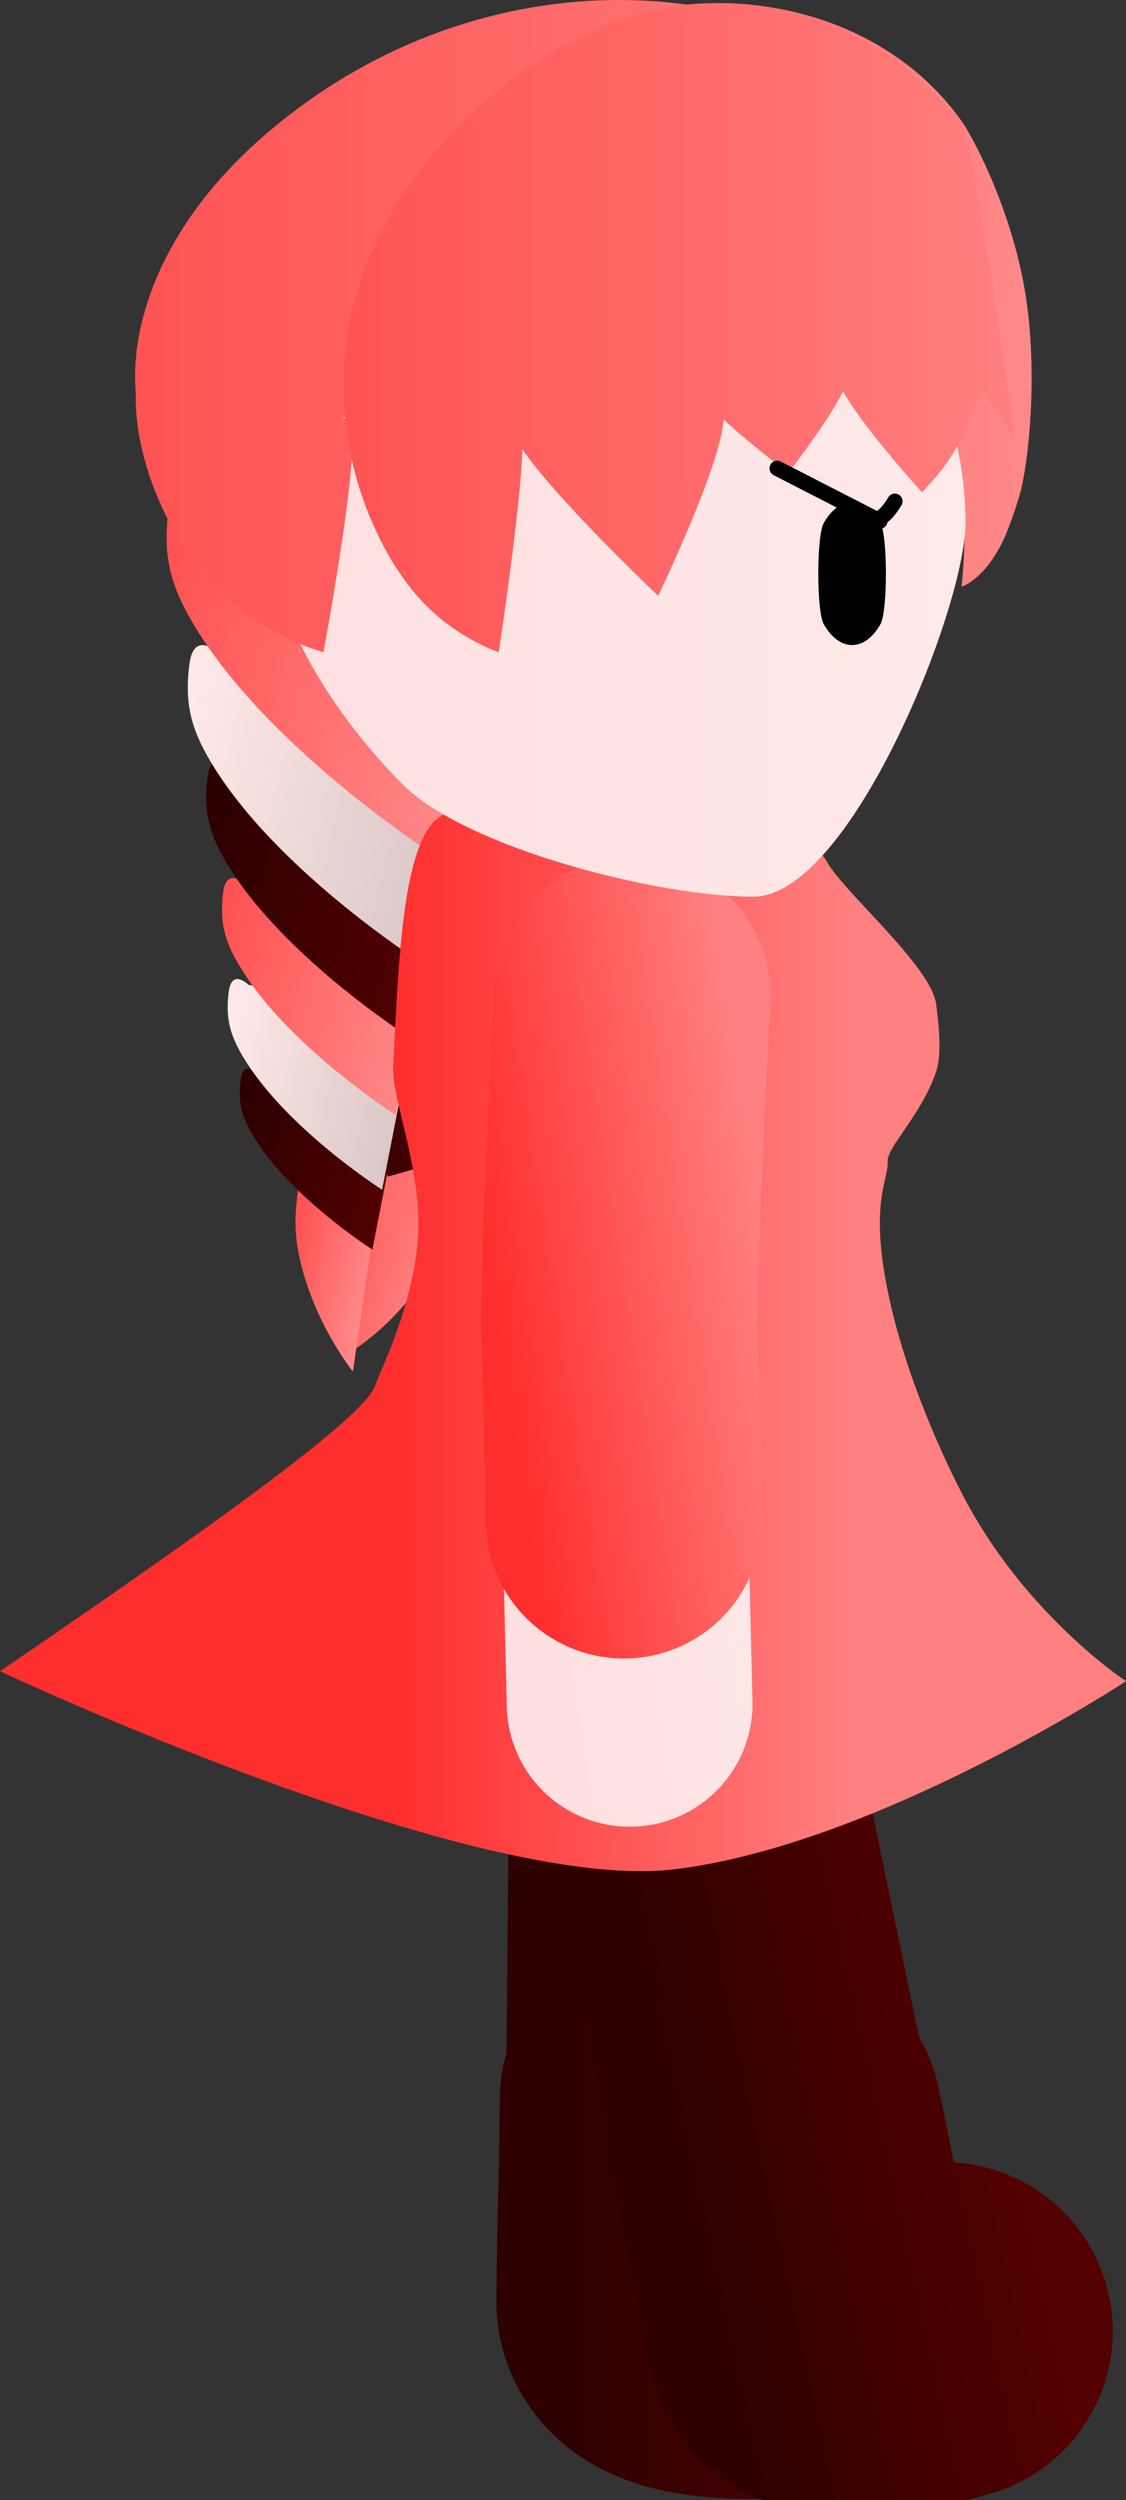 <svg version="1.1" xmlns="http://www.w3.org/2000/svg" xmlns:xlink="http://www.w3.org/1999/xlink" width="36.658" height="81.37" viewBox="0,0,36.658,81.37"><rect x="0" y="0" width="36.658" height="81.37" fill="#333333" stroke="none"/><defs><linearGradient x1="230.35" y1="180.713" x2="233.92" y2="181.562" gradientUnits="userSpaceOnUse" id="color-1"><stop offset="0" stop-color="#ff5353"/><stop offset="1" stop-color="#ff8989"/></linearGradient><linearGradient x1="229.119" y1="180.771" x2="231.704" y2="181.386" gradientUnits="userSpaceOnUse" id="color-2"><stop offset="0" stop-color="#ff5353"/><stop offset="1" stop-color="#ff8989"/></linearGradient><linearGradient x1="229.183" y1="176.891" x2="236.452" y2="178.62" gradientUnits="userSpaceOnUse" id="color-3"><stop offset="0" stop-color="#ff5353"/><stop offset="1" stop-color="#ff8989"/></linearGradient><linearGradient x1="227.31" y1="176.685" x2="232.506" y2="177.921" gradientUnits="userSpaceOnUse" id="color-4"><stop offset="0" stop-color="#2e0000"/><stop offset="1" stop-color="#520000"/></linearGradient><linearGradient x1="229.036" y1="174.359" x2="237.504" y2="176.373" gradientUnits="userSpaceOnUse" id="color-5"><stop offset="0" stop-color="#2e0000"/><stop offset="1" stop-color="#520000"/></linearGradient><linearGradient x1="226.889" y1="174.123" x2="232.94" y2="175.563" gradientUnits="userSpaceOnUse" id="color-6"><stop offset="0" stop-color="#ffe8e8"/><stop offset="1" stop-color="#d9c6c6"/></linearGradient><linearGradient x1="229.132" y1="171.422" x2="238.656" y2="173.688" gradientUnits="userSpaceOnUse" id="color-7"><stop offset="0" stop-color="#ffe8e8"/><stop offset="1" stop-color="#d9c6c6"/></linearGradient><linearGradient x1="226.679" y1="171.153" x2="233.486" y2="172.772" gradientUnits="userSpaceOnUse" id="color-8"><stop offset="0" stop-color="#ff5353"/><stop offset="1" stop-color="#ff8989"/></linearGradient><linearGradient x1="228.941" y1="168.106" x2="240.034" y2="170.745" gradientUnits="userSpaceOnUse" id="color-9"><stop offset="0" stop-color="#ff5353"/><stop offset="1" stop-color="#ff8989"/></linearGradient><linearGradient x1="226.127" y1="167.797" x2="234.056" y2="169.683" gradientUnits="userSpaceOnUse" id="color-10"><stop offset="0" stop-color="#2e0000"/><stop offset="1" stop-color="#520000"/></linearGradient><linearGradient x1="228.77" y1="164.884" x2="241.494" y2="167.911" gradientUnits="userSpaceOnUse" id="color-11"><stop offset="0" stop-color="#2e0000"/><stop offset="1" stop-color="#520000"/></linearGradient><linearGradient x1="225.492" y1="164.524" x2="234.586" y2="166.688" gradientUnits="userSpaceOnUse" id="color-12"><stop offset="0" stop-color="#ffe8e8"/><stop offset="1" stop-color="#d9c6c6"/></linearGradient><linearGradient x1="228.514" y1="160.453" x2="243.335" y2="163.978" gradientUnits="userSpaceOnUse" id="color-13"><stop offset="0" stop-color="#ffe8e8"/><stop offset="1" stop-color="#d9c6c6"/></linearGradient><linearGradient x1="224.754" y1="160.041" x2="235.347" y2="162.56" gradientUnits="userSpaceOnUse" id="color-14"><stop offset="0" stop-color="#ff5353"/><stop offset="1" stop-color="#ff8989"/></linearGradient><linearGradient x1="237.767" y1="181.469" x2="245.299" y2="184.166" gradientUnits="userSpaceOnUse" id="color-15"><stop offset="0" stop-color="#ffe0e0"/><stop offset="1" stop-color="#ffe9e9"/></linearGradient><linearGradient x1="237.533" y1="178.295" x2="246.006" y2="181.329" gradientUnits="userSpaceOnUse" id="color-16"><stop offset="0" stop-color="#ff2e2e"/><stop offset="1" stop-color="#ff8080"/></linearGradient><linearGradient x1="238.138" y1="201.552" x2="248.638" y2="201.552" gradientUnits="userSpaceOnUse" id="color-17"><stop offset="0" stop-color="#2e0000"/><stop offset="1" stop-color="#520000"/></linearGradient><linearGradient x1="237.879" y1="211.833" x2="248.879" y2="211.833" gradientUnits="userSpaceOnUse" id="color-18"><stop offset="0" stop-color="#2e0000"/><stop offset="1" stop-color="#520000"/></linearGradient><linearGradient x1="240.312" y1="203.495" x2="250.573" y2="201.268" gradientUnits="userSpaceOnUse" id="color-19"><stop offset="0" stop-color="#2e0000"/><stop offset="1" stop-color="#520000"/></linearGradient><linearGradient x1="242.2" y1="213.416" x2="252.95" y2="211.083" gradientUnits="userSpaceOnUse" id="color-20"><stop offset="0" stop-color="#2e0000"/><stop offset="1" stop-color="#520000"/></linearGradient><linearGradient x1="232.45" y1="174.399" x2="247.406" y2="174.399" gradientUnits="userSpaceOnUse" id="color-21"><stop offset="0" stop-color="#ff2e2e"/><stop offset="1" stop-color="#ff8080"/></linearGradient><linearGradient x1="232.45" y1="174.399" x2="247.406" y2="174.399" gradientUnits="userSpaceOnUse" id="color-22"><stop offset="0" stop-color="#ff0000"/><stop offset="1" stop-color="#ff5050"/></linearGradient><linearGradient x1="236.307" y1="184.297" x2="244.213" y2="183.073" gradientUnits="userSpaceOnUse" id="color-23"><stop offset="0" stop-color="#ffe0e0"/><stop offset="1" stop-color="#ffe9e9"/></linearGradient><linearGradient x1="235.674" y1="181.362" x2="244.568" y2="179.985" gradientUnits="userSpaceOnUse" id="color-24"><stop offset="0" stop-color="#ff2e2e"/><stop offset="1" stop-color="#ff8080"/></linearGradient><linearGradient x1="231.47" y1="150.401" x2="253.257" y2="150.401" gradientUnits="userSpaceOnUse" id="color-25"><stop offset="0" stop-color="#ff5353"/><stop offset="1" stop-color="#ff8989"/></linearGradient><linearGradient x1="231.981" y1="153.446" x2="253.061" y2="153.446" gradientUnits="userSpaceOnUse" id="color-26"><stop offset="0" stop-color="#000000"/><stop offset="1" stop-color="#313131"/></linearGradient><linearGradient x1="228.416" y1="157.129" x2="251.103" y2="157.129" gradientUnits="userSpaceOnUse" id="color-27"><stop offset="0" stop-color="#ffe0e0"/><stop offset="1" stop-color="#ffe9e9"/></linearGradient><linearGradient x1="228.416" y1="156.75" x2="251.103" y2="156.75" gradientUnits="userSpaceOnUse" id="color-28"><stop offset="0" stop-color="#ffd499"/><stop offset="1" stop-color="#ffd599"/></linearGradient><linearGradient x1="224.07" y1="150.401" x2="256.564" y2="150.401" gradientUnits="userSpaceOnUse" id="color-29"><stop offset="0" stop-color="#ff5353"/><stop offset="1" stop-color="#ff8989"/></linearGradient><linearGradient x1="224.833" y1="153.446" x2="256.272" y2="153.446" gradientUnits="userSpaceOnUse" id="color-30"><stop offset="0" stop-color="#000000"/><stop offset="1" stop-color="#313131"/></linearGradient><linearGradient x1="230.87" y1="150.401" x2="257.564" y2="150.401" gradientUnits="userSpaceOnUse" id="color-31"><stop offset="0" stop-color="#ff5353"/><stop offset="1" stop-color="#ff8989"/></linearGradient><linearGradient x1="231.496" y1="153.446" x2="257.324" y2="153.446" gradientUnits="userSpaceOnUse" id="color-32"><stop offset="0" stop-color="#000000"/><stop offset="1" stop-color="#313131"/></linearGradient></defs><g transform="translate(-219.671,-139.737)"><g data-paper-data="{&quot;isPaintingLayer&quot;:true}" fill-rule="nonzero" stroke-linejoin="miter" stroke-miterlimit="10" stroke-dasharray="" stroke-dashoffset="0" style="mix-blend-mode: normal"><g stroke="#000000" stroke-width="0" stroke-linecap="butt"><path d="M234.136,179.507c-0.13,0.71 -0.282,1.144 -0.547,1.614c-0.974,1.73 -2.575,2.665 -2.575,2.665l-0.357,-5.915l3.295,1.266c0,0 0.313,-0.34 0.183,0.37z" data-paper-data="{&quot;index&quot;:null}" fill="url(#color-1)"/><path d="M229.35,178.644c0.092,-0.788 0.302,-0.305 0.302,-0.305l2.382,0.006l-0.874,6.032c0,0 -1.324,-1.639 -1.765,-3.836c-0.12,-0.597 -0.137,-1.109 -0.045,-1.897z" data-paper-data="{&quot;index&quot;:null}" fill="url(#color-2)"/><path d="M236.668,176.553c-0.027,0.626 -0.184,1 -0.547,1.392c-1.336,1.445 -4.135,2.093 -4.135,2.093l-2.56,-5.396l6.77,1.554c0,0 0.499,-0.269 0.472,0.358z" data-paper-data="{&quot;index&quot;:null}" fill="url(#color-3)"/><path d="M227.507,174.875c0.086,-0.669 0.561,-0.187 0.561,-0.187l4.718,0.645l-0.992,5.074c0,0 -2.824,-1.798 -3.965,-3.85c-0.31,-0.558 -0.407,-1.013 -0.321,-1.682z" data-paper-data="{&quot;index&quot;:null}" fill="url(#color-4)"/><path d="M237.756,173.966c-0.031,0.729 -0.214,1.165 -0.637,1.622c-1.557,1.683 -4.817,2.437 -4.817,2.437l-2.982,-6.286l7.886,1.81c0,0 0.581,-0.313 0.549,0.417z" data-paper-data="{&quot;index&quot;:null}" fill="url(#color-5)"/><path d="M227.118,172.015c0.1,-0.779 0.653,-0.218 0.653,-0.218l5.496,0.752l-1.156,5.91c0,0 -3.289,-2.095 -4.619,-4.485c-0.361,-0.649 -0.474,-1.18 -0.374,-1.959z" data-paper-data="{&quot;index&quot;:null}" fill="url(#color-6)"/><path d="M238.939,170.98c-0.035,0.82 -0.24,1.31 -0.716,1.824c-1.751,1.893 -5.418,2.741 -5.418,2.741l-3.354,-7.07l8.87,2.036c0,0 0.653,-0.352 0.618,0.469z" data-paper-data="{&quot;index&quot;:null}" fill="url(#color-7)"/><path d="M226.937,168.782c0.112,-0.876 0.735,-0.246 0.735,-0.246l6.181,0.845l-1.3,6.647c0,0 -3.699,-2.356 -5.195,-5.044c-0.406,-0.73 -0.533,-1.327 -0.421,-2.203z" data-paper-data="{&quot;index&quot;:null}" fill="url(#color-8)"/><path d="M240.364,167.591c-0.041,0.956 -0.28,1.526 -0.834,2.125c-2.039,2.205 -6.31,3.193 -6.31,3.193l-3.907,-8.235l10.332,2.371c0,0 0.761,-0.41 0.72,0.546z" data-paper-data="{&quot;index&quot;:null}" fill="url(#color-9)"/><path d="M226.428,165.035c0.131,-1.021 0.856,-0.286 0.856,-0.286l7.2,0.985l-1.514,7.743c0,0 -4.309,-2.744 -6.051,-5.875c-0.473,-0.851 -0.621,-1.545 -0.49,-2.566z" data-paper-data="{&quot;index&quot;:null}" fill="url(#color-10)"/><path d="M241.872,164.293c-0.047,1.096 -0.321,1.75 -0.957,2.437c-2.339,2.529 -7.238,3.663 -7.238,3.663l-4.481,-9.445l11.85,2.72c0,0 0.873,-0.47 0.826,0.626z" data-paper-data="{&quot;index&quot;:null}" fill="url(#color-11)"/><path d="M225.837,161.356c0.15,-1.171 0.981,-0.328 0.981,-0.328l8.258,1.13l-1.737,8.881c0,0 -4.942,-3.147 -6.941,-6.739c-0.543,-0.976 -0.712,-1.773 -0.562,-2.943z" data-paper-data="{&quot;index&quot;:null}" fill="url(#color-12)"/><path d="M243.775,159.765c-0.055,1.277 -0.374,2.038 -1.115,2.839c-2.725,2.946 -8.431,4.266 -8.431,4.266l-5.219,-11.002l13.803,3.168c0,0 1.016,-0.548 0.962,0.729z" data-paper-data="{&quot;index&quot;:null}" fill="url(#color-13)"/><path d="M225.156,156.35c0.175,-1.363 1.143,-0.382 1.143,-0.382l9.62,1.316l-2.023,10.344c0,0 -5.757,-3.666 -8.084,-7.849c-0.632,-1.137 -0.83,-2.065 -0.655,-3.428z" data-paper-data="{&quot;index&quot;:null}" fill="url(#color-14)"/></g><g fill="none" stroke-linecap="round"><path d="M240.01,194.221c0,0 0.924,-9.114 1.171,-11.654c0.293,-3.014 1.874,-11.153 1.874,-11.153" stroke="url(#color-15)" stroke-width="8"/><path d="M240.569,188.271c0,0 0.52,-4.887 0.599,-5.919c0.133,-1.744 1.803,-10.998 1.803,-10.998" stroke="url(#color-16)" stroke-width="9"/></g><g fill="none" stroke-linecap="round"><path d="M245.436,215.536c0,0 -4.107,0.346 -4.096,-0.905c0.028,-3.081 0.08,-8.914 0.11,-12.349c0.044,-4.889 0.132,-14.759 0.132,-14.759" stroke="url(#color-17)" stroke-width="10.5"/><path d="M245.427,215.527c0,0 -4.107,0.346 -4.096,-0.905c0.028,-3.081 0.08,-3.091 0.11,-6.526" stroke="url(#color-18)" stroke-width="11"/></g><g fill="none" stroke-linecap="round"><path d="M250.41,215.614c0,0 -3.94,1.209 -4.194,-0.015c-0.627,-3.017 -1.813,-8.728 -2.511,-12.091c-0.994,-4.787 -3.002,-14.451 -3.002,-14.451" stroke="url(#color-19)" stroke-width="10.5"/><path d="M250.399,215.607c0,0 -3.94,1.209 -4.194,-0.015c-0.627,-3.017 -0.657,-3.402 -1.355,-6.765" stroke="url(#color-20)" stroke-width="11"/></g><path d="M231.882,184.842c0.19,-0.562 1.314,-2.749 1.403,-5.02c0.084,-2.132 -0.863,-4.338 -0.813,-5.345c0.165,-3.325 0.294,-6.989 1.355,-8.026c1.294,-1.264 10.389,-2.666 12.794,1.381c0.605,1.018 3.398,3.392 3.531,4.609c0.05,0.457 0.213,1.542 -0.012,2.198c-0.474,1.378 -1.594,2.441 -1.57,2.886c0.036,0.664 -0.67,1.415 0.124,4.784c0.667,2.831 2.022,5.548 2.461,6.353c2.05,3.757 5.175,5.792 5.175,5.792c0,0 -8.111,5.327 -14.702,6.122c-6.591,0.795 -21.956,-6.447 -21.956,-6.447c0,0 4.648,-3.153 7.733,-5.411c2.895,-2.119 4.265,-3.322 4.478,-3.876z" fill="url(#color-21)" stroke="url(#color-22)" stroke-width="0" stroke-linecap="butt"/><g fill="none" stroke-linecap="round"><path d="M240.17,195.19c0,0 -0.219,-9.158 -0.29,-11.709c-0.085,-3.027 0.47,-11.299 0.47,-11.299" stroke="url(#color-23)" stroke-width="8"/><path d="M239.983,189.216c0,0 -0.093,-4.914 -0.143,-5.948c-0.085,-1.747 0.419,-11.137 0.419,-11.137" stroke="url(#color-24)" stroke-width="9"/></g><g stroke-width="0" stroke-linecap="butt"><path d="M231.485,152.534c-0.14,-2.402 0.65,-5.586 2.771,-8.346c4.552,-5.923 13.169,-5.496 16.698,-0.538c0.336,0.437 1.633,2.837 2.089,5.584c0.441,2.657 0.109,5.654 -0.186,6.645c-0.104,0.349 -0.22,0.688 -0.343,1.013c-0.634,1.675 -1.542,1.943 -1.542,1.943c0,0 0.243,-1.941 -0.021,-3.765c-0.332,-2.295 -1.061,-3.585 -0.895,-3.613c0.714,-0.119 -0.76,2.537 -0.76,2.537c0,0 -1.741,-2.726 -1.073,-3.047c0.689,-0.331 0.217,1.703 -0.421,3.228c-0.366,0.875 -0.975,1.583 -0.975,1.583c0,0 -3.082,-4.139 -2.093,-4.143c0.8,-0.004 -1.456,3.509 -1.456,3.509c0,0 -2.413,-2.225 -1.926,-2.237c0.928,-0.024 -1.531,6.242 -1.531,6.242c0,0 -4.967,-5.747 -3.712,-5.785c0.429,-0.013 -0.526,7.619 -0.526,7.619c0,0 -1.214,-0.472 -2.189,-1.861c-1.209,-1.723 -1.951,-4.483 -1.907,-6.568z" fill="url(#color-25)" stroke="url(#color-26)"/><path d="M239.76,145.337c3.13,0 5.965,1.279 8.019,3.345c2.053,2.067 3.325,4.92 3.325,8.068c0,2.788 -3.776,12.171 -6.906,12.171c-3.13,0 -9.372,-1.595 -11.425,-3.661c-2.053,-2.067 -4.355,-5.362 -4.355,-8.51c0,-3.148 1.271,-6.002 3.325,-8.068c2.053,-2.066 4.889,-3.345 8.019,-3.345z" fill="url(#color-27)" stroke="url(#color-28)"/><path d="M224.093,152.534c-0.209,-2.402 0.969,-5.586 4.133,-8.346c6.789,-5.923 16.232,-5.696 21.495,-0.738c0.501,0.437 -1.662,7.817 -0.665,7.497c1.028,-0.331 -6.68,0.673 -5.205,0.669c1.193,-0.004 -14.735,1.767 -12.864,1.729c0.64,-0.013 -0.784,7.619 -0.784,7.619c0,0 -1.811,-0.472 -3.265,-1.861c-1.803,-1.723 -2.91,-4.483 -2.844,-6.568z" fill="url(#color-29)" stroke="url(#color-30)"/><path d="M230.889,152.534c-0.172,-2.402 0.796,-5.586 3.395,-8.346c5.577,-5.923 12.335,-5.496 16.658,-0.538c0.411,0.437 1.768,10.344 1.768,10.344c0,0 -2.133,-2.726 -1.315,-3.047c0.844,-0.331 0.266,1.703 -0.516,3.228c-0.449,0.875 -1.195,1.583 -1.195,1.583c0,0 -3.776,-4.139 -2.565,-4.143c0.98,-0.004 -1.783,3.509 -1.783,3.509c0,0 -2.957,-2.225 -2.36,-2.237c1.137,-0.024 -1.876,6.242 -1.876,6.242c0,0 -6.085,-5.747 -4.548,-5.785c0.526,-0.013 -0.644,7.619 -0.644,7.619c0,0 -1.488,-0.472 -2.682,-1.861c-1.481,-1.723 -2.391,-4.483 -2.336,-6.568z" fill="url(#color-31)" stroke="url(#color-32)"/></g><g><path d="M248.336,156.763c0.236,0.42 0.236,2.867 -0,3.287c-0.237,0.421 -0.564,0.682 -0.924,0.681c-0.361,0 -0.687,-0.261 -0.924,-0.682c-0.236,-0.42 -0.236,-2.867 0,-3.287c0.237,-0.421 0.564,-0.682 0.924,-0.681c0.361,0 0.687,0.261 0.924,0.682z" data-paper-data="{&quot;index&quot;:null}" fill="#000000" stroke="none" stroke-width="1.301" stroke-linecap="butt"/><path d="M248.805,156.051c0,0 -0.393,0.695 -0.69,0.562c-0.277,-0.125 -0.674,0.22 -1.074,0.309" data-paper-data="{&quot;index&quot;:null}" fill="none" stroke="#000000" stroke-width="0.5" stroke-linecap="round"/></g><path d="M248.316,156.696l-3.343,-1.716" fill="none" stroke="#000000" stroke-width="0.5" stroke-linecap="round"/></g></g></svg><!--rotationCenter:20.32914999999997:40.26299528016895-->